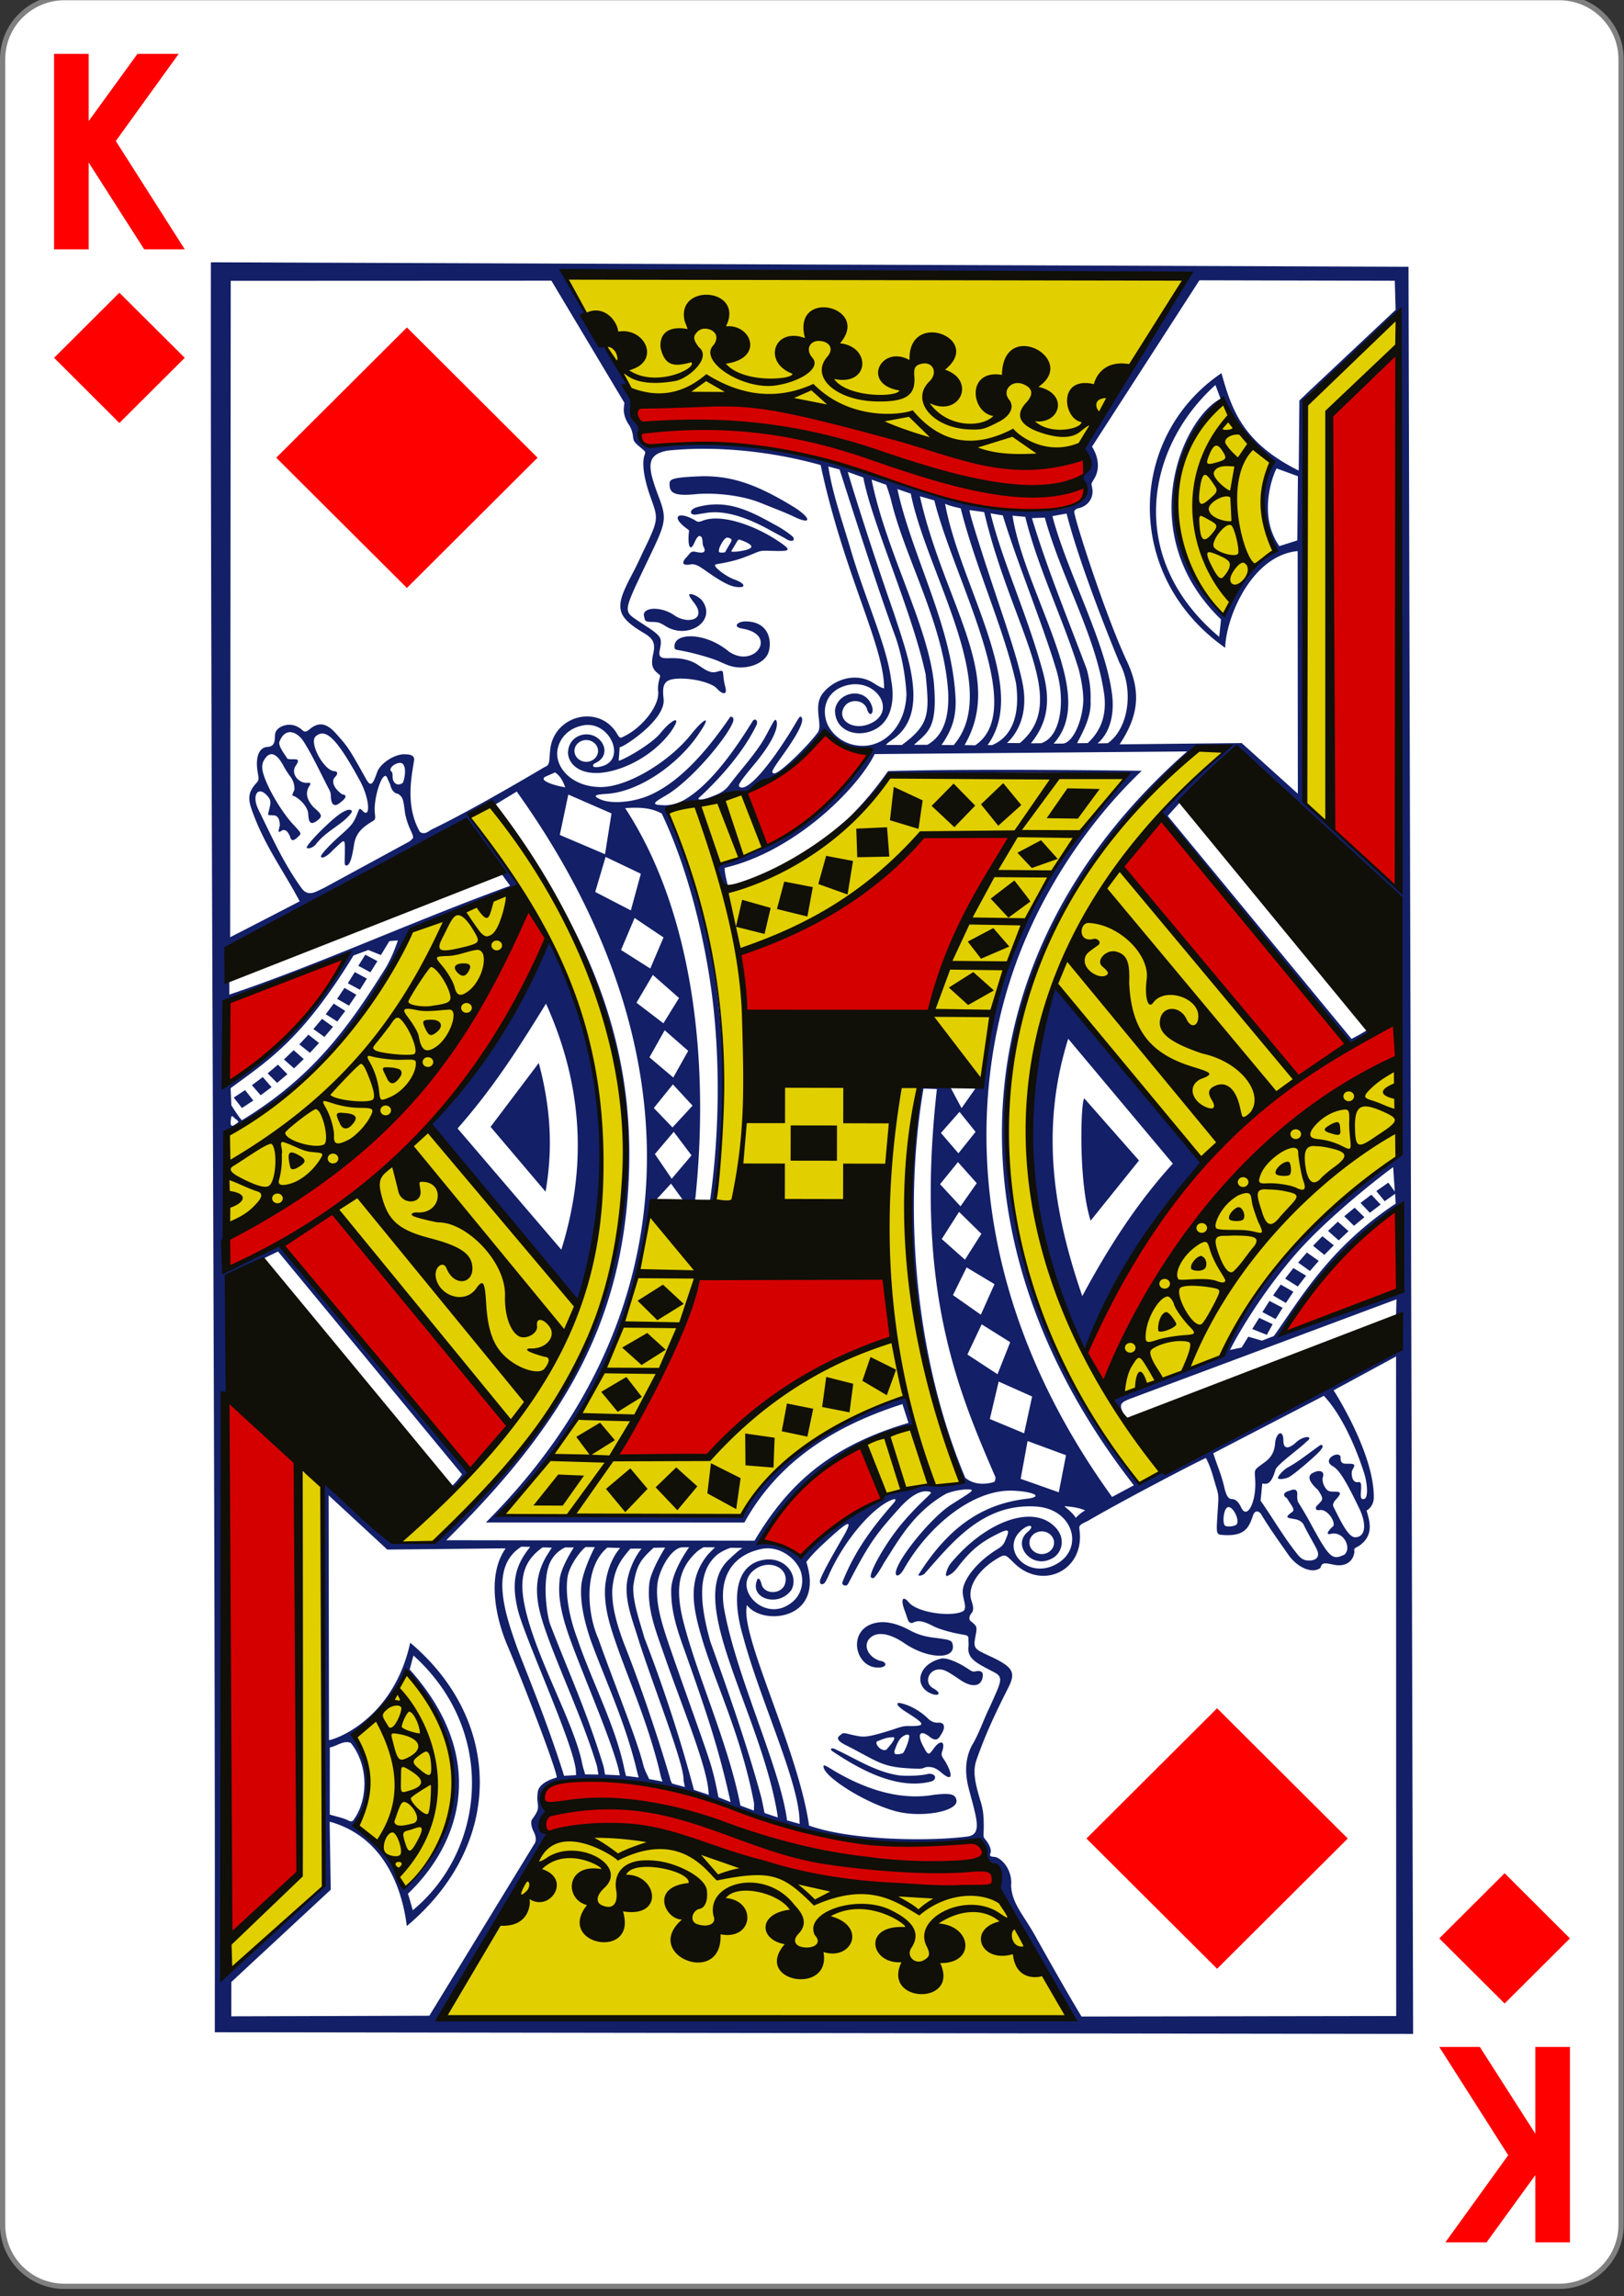 <svg xmlns="http://www.w3.org/2000/svg" width="99" height="140"><rect width="100%" height="100%" fill="#333333" stroke="none"/><path d="M9.298 719.743h215.404c4.93 0 8.92 4.005 8.92 8.938v314.362c0 4.934-3.99 8.938-8.92 8.938H9.298c-4.93 0-8.92-4.004-8.92-8.938V728.681c0-4.933 3.99-8.938 8.92-8.938Zm0 0" style="fill-rule:nonzero;fill:#fff;fill-opacity:1;stroke-width:.756;stroke-linecap:butt;stroke-linejoin:miter;stroke:gray;stroke-opacity:1;stroke-miterlimit:4" transform="matrix(.423 0 0 .42 0 -302.435)"/><path d="M11.262 15.2H8.789L5.406 9.91v5.29h-2.11V3.284h2.11v4.098L8.38 3.285h2.512L7.059 8.598ZM87.738 124.8h2.473l3.383 5.29v-5.29h2.11v11.915h-2.11v-4.098l-2.973 4.098H88.11l3.832-5.313ZM7.277 17.848l3.985 3.968-3.985 3.973-3.98-3.973ZM91.723 114.21l3.98 3.974-3.98 3.968-3.985-3.968ZM24.805 35.848l7.965-7.942-7.965-7.941-7.965 7.941ZM74.195 120.035l7.965-7.941-7.965-7.942-7.965 7.942Zm0 0" style="stroke:none;fill-rule:nonzero;fill:red;fill-opacity:1"/><path d="M12.855 15.992c-.023 32.524.278 72.492.239 107.914l73.05.102-.28-107.742Zm21.594.727c12.602.336 25.285.015 37.985.125 0 0-4.63 7.394-6.032 9.722-.308.512-.34.875-.175 1.086.253.328.234.887-.055 1.207-.121.137-.176.227-.188.309-.007.082.07.172.137.32.223.711-.36 1.203-.969 1.43-.41.152-1.32.25-1.992.219-4.215-.192-12.472-3.485-15.875-3.742-2.363-.614-5.418-.407-7.933-.278-.477.024-.391-.996-.391-.996-.39-3.371-2.977-6.308-4.512-9.402Zm38.668.37 11.91.028.051 1.774-5.023 4.722c-.473.442-.844.809-.844.809l-.04 4.27c-3.413-1.696-4.089-3.72-4.71-5.942-5.719 3.871-6 12.363.227 16.746.054-1.898 1.632-5.629 4.417-5.898l.012 14.793-3.422-3.086-7.445.078c1.23-1.836 1.262-3.293.473-5.012-1.336-2.812-3.387-9.23-3.23-9.207 0 0 .058-.137.23-.172.617-.125 1.011-.676.836-1.336-.036-.21-.032-.16.125-.437.609-.95-.114-1.985-.114-1.985Zm-39.504.024 4.453 7.45s-.058.34-.035.542c.035.286.14.543.32.813.118.18.204.422.231.645.043.37.043.37.629.859.121.101.144.164.102.27-.196.453-.086 1.378.296 2.48.485 1.394.61 1.379-.297 3.242-.19.387-.417.906-.664 1.383-1.12 2.11-1.293 2.683.618 3.808.539.32.695.594.562 1.223-.11.496-.129.817.129 1.094.168.183.32.215.277.351-.03.098-.156.508-.113.856.11.937-1.066 2.312-2.137 2.793-.214.14-.273-.031-.394-.227-1.106-1.789-3.867-1.07-4.055 1.063-.05.562-.031.808-.187.93-.055.039-.22.12-.22.12s-4.132 2.47-6.76 3.739c-.173.082-.325.219-.446.238-.14.028-.246.004-.332-.078-.965-1.7-.422-3.703-.34-4.414-.02-.254-.254-.3-.605-.305-.598-.008-1.457.551-1.645 1.07-.16.442-.266.727-.406.727-.145-.004-.215-.183-.574-.82-.747-1.328-.864-1.496-1.56-2.266-.558-.617-1.034-.699-1.581-.242-.383.32-.367.043-.692-.117-.558-.352-1.398-.04-1.421.453-.016.414-.02.723-.477.75-.504.031-.727.633-.586 1.492.074.453.09.524-.062.692-.489.539-.555.91-.286 1.668.762 2.148 1.875 3.601 2.915 5.558 0 0-2.66 1.383-4.239 2.188l.035-40.02Zm51.633 2.211-.004 34.766-5.691-5.172s-.102-6.664-.09-9.387c.012-2.722.059-5.449.047-5.953-.008-.508.035-2.664.058-4.875.047-4.637-.414-4.062.524-4.953Zm-11.152 4.149.312.84c-2.394 1.257-5.332 8.28.028 13.453l-.11 1.062c-5.617-4.71-4.562-11.45-.23-15.355Zm.406.992c.816 1.562 1.75 2.945 3.02 3.793-.688 1.504-.989 3.164.171 5.41-.816.41-1.949 1.5-3.125 3.734-4.23-3.945-3.273-9.66-.066-12.937Zm-31.52 2.898c2.352.008 4.801.364 7.047.989 1.403 6.601 3.883 11.039 3.868 13.62 0 0-.196-.03-.614-.308-1.023-.68-2.367-.305-3.09.563-.683.82.004 1.96-.347 2.441-.664.89-2.367 2.539-2.653 2.484-.207-.039-.175-.125.555-1.152.762-1.074 1.348-2.047 1.098-2.285-.106-.102-.164.113-.73 1.02-1.337 2.124-2.512 3.44-2.973 3.269-.22-.082-.106-.258.882-1.453 1.118-1.356 1.426-2.203 1.317-2.578-.086-.285-.258.18-.723 1.011-.492.88-1.383 1.86-2.105 2.801-.23.34-.524.54-.899.692-.277.113-.718.293-.976.261-.133-.015-.043-.086.14-.25 1.422-1.343 2.645-2.843 3.34-4.285.11-.191-.043-.457-.219-.262-1.066 1.723-2.55 3.868-4.16 4.813-.343.203-.863.375-1.332.336-.789-.02-.508-.184.211-.606 1.543-.91 3.711-3.53 4.063-4.457.082-.218-.008-.343-.16-.328-1.274 1.867-2.954 3.918-4.903 4.778-1.047.46-2.37.55-3.023.257-.477-.218-.356-.293.492-.34 2.035-.183 4.426-1.937 5.61-3.8.695-1.032.206-.793-.583.199-1.355 1.695-4.035 3.32-5.695 3.187-1.676-.093-2.64-1.292-2.422-2.32.129-.62.61-1.254 1.55-1.433 1.606-.309 2.657 2.039 1.184 2.48-.503.148-.69.035-.511-.148 1.093-.442.61-1.649-.309-1.774-.582-.078-1.254.281-1.285 1.106.02.617.566 1.222 1.672 1.238 1.312.02 3.324-.848 4.547-2.445.87-1.223.07-.809-.574.004-.575.722-2.415 1.726-2.555 1.687l.062-.828c.028.144 2.836-1.621 2.676-2.938-.105-.957.047-1.25 1.129-1.234.809.008 1.832.273 2.129.613.309.34.652.446.5-.125-.246-.922.05-1.074-.527-.902-.403.121-.758-.176-1.16-.438-.442-.289-1-.414-1.669-.394-.5.016-.722-.012-.644-.445.059-.305.121-.582.027-.786-.156-.324-.781-.66-1.484-1.14-.832-.567-.676-.602 1.105-4.367.746-1.578.75-1.903.305-3.075-.7-1.847-.809-2.586.512-2.84.75-.078 1.523-.117 2.304-.113Zm7.516 1.078.684.184c.008 0 2.133 6.75 3.351 10.047.375 1.004.657 2.363.727 3.64-.04 1.754-1.113 3.012-2.426 3.149-.926.098-1.93-.348-2.387-1.3-.386-.903-.093-1.97 1.028-2.333 1.937-.637 3.351 1.645 1.449 2.34-.98.363-1.914-.293-1.469-1.05.309-.536 1.184-.477 1.387.077.168.586.445.309.328-.09-.36-1.265-2.121-.968-2.266.196-.004 1.445 1.711 1.785 2.739.976.793-.644.879-1.816.683-2.832-.27-2.113-1.562-4.851-2.476-7.976-.457-1.559-1.118-3.422-1.352-5.028Zm27.336.122 1.29.472-.036 3.914-1.098.348c-1.425-2.016-.23-4.734-.156-4.734Zm-26.148.21.945.34c.512 2.762 2.941 8.051 3.797 11.996.234 2.371.273 3.067-1.473 4.328v-.019h-.941s-.004-.055.406-.336c2.289-1.57.934-5.039.074-7.703-1.492-4.254-2.828-8.61-2.808-8.606Zm-8.84.262-.364.012c-1.425.07-1.66.152-1.664.437-.011.54.23.778 1.555.649 1.149-.113 2.813.055 3.957.512 1.305.52 1.617.64 2.086.863 1.176.562.973.004-.094-.64-2.175-1.325-3.68-1.848-5.476-1.833Zm10.289.207.887.313s.234.64.316 1.004c.86 3.53 3.2 7.503 3.465 11.632.062 1.352-.192 2.614-1.27 3.22h-.812c.867-.794 1.449-1.024 1.21-3.79-.378-3.55-2.91-7.988-3.796-12.379Zm1.574.578.816.278c.934 4.765 5.594 11.894 2.614 15.328l-.742-.004c.664-.953.94-1.79.843-3.074-.281-4.332-2.672-8.54-3.531-12.528Zm1.371.438.879.25c1.188 4.832 5.77 12.75 2.488 14.933l-.644-.015c2.476-4.246-1.258-8.653-2.723-15.168Zm1.535.453c.27.14.657.207.953.285.918 3.652 2.606 7.246 3.371 10.649.254 1.863-.19 3.253-1.46 3.785l-.274-.004c1.145-1.582.934-3.582.328-5.742-.812-2.907-2.394-6.106-2.918-8.973Zm-13.879.043a4.39 4.39 0 0 0-1.289.183c-.465.16-.41.5.02.43.148-.023.406-.066.578-.094 1.055-.168 2.355.188 3.934 1.07.378.212.793.419.898.489.29.2.598.2.492-.055-.043-.101-.648-.539-1.187-.816-1.149-.64-2.22-1.195-3.446-1.207Zm15.375.344.887.125c1.656 7.066 5.313 11.465 2.172 14.082l-.781-.004c.855-.805 1.246-2.067.965-3.559-.286-1.527-1.137-3.945-1.844-6.074-.817-2.469-1.473-4.555-1.399-4.57Zm1.274.199.75.129c.875 2.875 2.363 6.437 3.258 9.402.55 1.824.324 4.07-.914 4.484l-.633.008c1.05-1.289 1.203-2.633.726-4.375-.976-3.57-2.46-6.687-3.187-9.648Zm4.637.012c.753 2.976 2.57 7.523 3.222 9.093.867 1.602.602 3.973-.71 4.91l-.622.012c.75-.644 1.012-1.73.895-2.86-.332-3.183-2.77-7.6-3.649-10.995Zm-3.297.132.777.07c.77 3.114 2.273 6.145 3.25 9.262.18.704.336 1.563.273 2.196-.136 1.324-.734 2.367-1.257 2.367h-.536c1.094-1.195 1.043-2.828.579-4.586-.766-2.902-2.625-6.402-3.086-9.309Zm-20.188-.015c-.324 0-.328.273.188.691.316.254.289.172.273.332-.078.692.04 1.32.348.614.082-.192.203-.407.324-.38.227.067.11.45.219.645.183.344-.012.43-.465.32-.324-.074-.344.086-.543.293-.356.36-.297.575.246.465.09-.02.164.004.234.02.168.035.325.136.727.418.52.367 1.254.855 1.727.93.765.12.593-.22-.032-.438-.535-.191-1.195-.719-1.195-.863.004-.11.172-.043 1.137-.29.418-.101 1.007-.34 1.257-.445.41-.172.43-.172 1.07-.152 1.09.031 1.259-.004.493-.527C46 32 43.933 31.309 42.84 31.746c-.332.129-.324.05-.567-.078-.312-.168-.57-.242-.738-.242Zm22.156.133c1.063 3.808 3.133 7.222 3.63 10.832.113 1.035-.079 2.043-1.012 2.914l-.63.008c-.09.003.883-1.38.801-2.563a6.162 6.162 0 0 0-.242-1.977c-1.21-3.21-2.406-6.12-3.332-9.183Zm-19.379 1.218h.02c.293.043.3.149.215.29-.125.206-.348.605-.348.605s-.297.055-.36-.016c-.105-.144.286-.86.474-.879Zm.743.125c.035-.004.074.012.136.035.282.102.77.313.559.477-.25.191-1.219.277-1.172.195l.324-.547c.07-.117.102-.16.153-.16Zm-2.965 3.32a.133.133 0 0 0-.063.016c-.058.032.07.239.254.473.856 1.066-.332 1.379-1.168.809-.797-.575-2.023-.52-1.847.078.062.21 0 .312.445.32.394.004.496.027.852.25 1.359.86 3.12-.285 2.265-1.516-.164-.234-.562-.437-.738-.43Zm3.355 1.665c-.496 0-.808.34-.187.441 2.21.371.722 2.48-.836 1.39-1.402-1.171-3.281-1.167-3.305-.335-.004.207.004.215.34.273.781.137 1.95.469 2.398.676.262.121.54.238.618.254.933.316 2.136-.09 2.375-.816.218-.665.047-1.88-1.403-1.883ZM17.691 44.64c.293.004.61.242.832.593.52.809 1.149 2.164 1.547 2.914a.793.793 0 0 1 .098.446c.031.441.191.605.477.41.277-.195.664-.52.21-.574-.453-.317-.707-.778-.425-1.059.207-.21.129-.344-.04-.351-.636-.012-1.585-1.758-1.136-2.133.605-.508 1.273.12 2.691 2.722.625 1.149.649 2.407.114 1.782-.18-.157-.145-.075-.36.418-.16.37-.293.546-.91 1.09-.746.66-1.203 1.183-1.219 1.296-.03.22.403.016.723-.363.71-.64.738-.809.73.04-.007.765-.05.905.098.898.234-.008.36-.614.473-1.344.129-.656.504-.989 1.12-1.356.173-.097.173-.168.141-.46-.113-.93.465-2.665.727-2.235.035.098.148.324.211.48.047.247.215.524.469.543.316.22.316.336.425 1.137.036.262.16.656.247.863.164.391.312.618.218.735l-.18.164-5.183 2.82s-.406.203-.555.262c-.41.168-.66.043-.859-.238-1.094-1.508-1.844-3.2-2.613-4.762-.461-.926-.008-1.54.59-.79.23.29.113.474-.004 1.036-.024.102.082.063.273.09.3-.028.445.222.434.644-.192.602.074.278.199.246.238.004.293.137.426.387.082.356.254.254.5.02.203-.192.203-.188-.207-.64-.707-.712-1.692-2.313-1.946-3.29-.07-.27-.043-.484.012-.625.32-.668.77-.668 1.254.262.082.16.246.414.363.57.184.25.301.461.293.86-.144.331-.168.34-.043.386.309.113.856.625.883 1.086.023.469.11.719.508.441.457-.316.262-.445-.188-.851-.468-.516-.496-.961-.214-1.336.046-.125.027-.16-.149-.145-.543.051-1.074-.59-.695-1.074.176-.281.156-.355-.09-.363-.129-.004-.344.016-.445-.04-.164-.276-.5-.667-.496-.987.16-.45.41-.63.671-.625Zm32.45.078c.898.508 1.785 1.035 2.793 1.277-2.344 3.875-6.106 5.945-9.254 6.754.105.496.18.992.703 1.297-.02-.074-.25-.957-.2-1.137 4.337-1.012 8.16-4.918 9.137-6.933l19.047-.16C58.227 58.27 57.63 75.823 69.121 90.558l-1.328.71c-8.852-12.261-8.738-24.058-6.063-31.957 1.899-5.597 5.293-9.87 7.872-12.316 0 0-10.325-.144-15.465.02-.746 1.05-1.442 1.91-2.45 2.902 0 0 2.618-2.32 2.551-2.723 4.762.004 9.672-.238 14.43.075-5.578 6.125-8.332 12.457-8.82 18.414-.02.773-.07.34-.348.625l-.883 1.254-.699-1.305c-.48-.145-1.422.086-1.82-.051-1.977 8.047-.016 17.762 2.55 24.102 0 0-.648.332-1.445.277-.871-.18-1.082.039-1.84.18-.867.152-1.168.148-1.363.351-.105.113-.3.27-.52.38-2.117.702-4.601 3.35-4.601 3.316l-2.328-.97c2.152-3.874 4.676-5.269 9.105-6.984l-.41-1.734c-4.719 1.61-7.719 3.543-10.094 7.3-2.87-.042-14.496-.136-14.507-.1 4.75-4.962 8.503-12.45 8.921-18.29.106-1.14-.07-.594.477-.93l.863-.94.672.929s.488.574.797.097c.879-8.148-.02-17.437-4.266-23.921.754-.043 1.508-.063 2.23.332 1.661 3.48 2.638 7.777 3.056 11 .53 4.074.449 8.671-.11 12.574l.285.039c.84-5.074.567-10.469-.183-15.188-.387-2.46-1.64-6.308-2.504-8.086-.238-.492-.426-.62-.196-.691 5.192-.395 7.583-1.988 9.454-4.531Zm-14.403.402c.399 0 .719.3.719.664 0 .367-.324.664-.719.664-.398-.004-.718-.3-.718-.664 0-.367.324-.664.718-.664Zm39.035.402c-1.523 1.266-2.746 2.575-4.03 3.973 3.788 4.82 8 10.04 11.538 14.215 0 0 1.23-.672 1.227-.754-.004-.043-.098-.266-.121-.215-.051.113-.996.598-.996.598L71.184 49.746l.8-.883c.871-.261 3.305-3.031 3.426-2.972 1.899 1.343 7.63 7.047 9.832 8.793v15.8c-.23.63-6.351 3.055-10.691 12.137-2.176 1.117-4.582 1.719-6.824 2.688 0 0 .57.828.847 1.054-.34-.68-.402-.812.375-1.101l16.18-6.043-.031 1.226-.27 2.114c-4.402 2.496-8.121 3.535-14.183 7.296-.43.09-.782.473-1.235.493-15.433-21.012-5.512-36.809 3.52-44.739Zm-50.378.993c.421.007.312.906.156 1.218-.313.227-.625.024-.617-.398.003-.137-.024-.266-.063-.29-.234-.136.16-.538.524-.53Zm9.445.578c.355.25.488.578.617.91-.48-.07-1.762-.41-1.16-.672Zm-2.34 1.168c11.129 15.562 10.602 32.07-1.879 44.562l15.758.004c2.012-3.64 5.355-5.855 9.633-7.219l.37 1.145c-4.913 1.445-7.405 3.851-9.386 7.183l-18.793-.03c7.235-7.141 10.55-13.18 11.09-21.356.508-7.785-1.629-14.903-8.145-23.469Zm3.145.183 2.632 1.149-.394 2.488-2.758-1.176Zm-4.747.692c14.036 19.629 7.977 33.414-3.28 44.875l-2.071.027-4.817-4.137.04 25.09s-4.711 4.235-5.254 4.742c-.536.473-.934-.254-.934-.254l.078-33.257.211-1.301.078-7.168 3-1.45 11.219 13.59s-.453.614-.664.723c-.137.07-.04.192.078.18.316-.04 1.219-.965 1.027-1.113-4.07-4.664-11.632-13.786-11.632-13.786l-3.16 1.512s.101-5.95.05-8.234c.121-.54.559-.395.856-.633 3.64-2.148 6.207-4.77 7.793-7.316.117-.192.816-1.332.886-1.438.246-.371.864-1.527 1.22-2.266.198-.414.413-.914.491-.972 2.192-.653 4.489-1.582 6.688-2.414l-3.156-4.38Zm-8.625.234c-.117 0-.418.125-.828.465-.754.629-1.75 1.664-1.754 1.863.204.067.38-.043.543-.191.633-.856 1.61-1.192 2.18-1.942.09-.136-.004-.195-.14-.195Zm7.09.922s2.176 2.934 2.735 3.715c-5.758 2.09-11.785 4.847-17.121 6.633l.003-1.172.848-2.11Zm8.555 1.953 2.148 1.027-.609 2.235-2.172-1.125Zm1.766 3.723 1.765 1.187-.808 1.895-1.782-1.13Zm-14.43 1.367s-.274.879-.734 1.664c-2.196 3.5-4.34 6.605-8.77 9.3-.168-.136-.648-.913-.648-.913l-.043-1.04c2.351-1.73 4.375-3 7.492-8.09l.902-.335.766.308.52-.851Zm9.203.023c-2.047 3.98-4.059 8.086-7.312 11.184l8.867 11.445c2.937-8.066 1.867-15.633-1.555-22.629Zm-11.187.848-.426.68.738.394.426-.68Zm-1.204.074c-1.617 3.313-4.039 5.86-7.214 7.692l-.114-4.868Zm.563.989-.426.68.738.394.426-.68Zm18.168.171 1.598 1.407-.954 1.543-1.64-1.254Zm24.547.73s-.004 0-.004.005c-2.832 8.058-2 15.761 1.851 22.469 1.903-4.34 3.465-7.247 7.176-11.868-2.277-2.754-8.793-10.691-9.023-10.605ZM21 60.232l-.45.667.723.414.45-.667Zm12.285.96c2.528 5.594 2.293 10.633.934 15l-6.324-7.39c2.328-2.653 3.875-5.164 5.39-7.61Zm-12.941-.004-.485.649.703.445.485-.648Zm-.711.93-.528.621.672.485.524-.621Zm20.887.696 1.433 1.257-.91 1.625-1.453-1.23Zm-21.72.269-.554.594.649.511.554-.597Zm46.317.25 6.38 7.613c-2.142 2.344-3.927 5.102-5.52 8.078-1.774-5.144-2.57-10.203-.86-15.691Zm-47.215.695-.593.567.617.543.59-.567Zm14.942.782-2.938 3.894 3.352 3.953c.363-2.136.449-4.617-.414-7.847Zm-15.899.101-.629.531.575.582.629-.53Zm-.925.758-.665.496.536.613.664-.496Zm25 .445 1.199 1.297-1.223 1.328-1.14-1.183Zm15.277.258.816.027c-1.363 12.16 1.258 18.32 3.575 23.676 0 0-.004.215-.083.278-.382.12-1.148.25-1.761-.25-3.121-7.422-3.785-16.555-2.547-23.73Zm-41.356.09-.691.457.5.637.691-.457Zm51.164.512c-.21 0-.398 5.004.38 7.449l2.949-3.668Zm-7.613.816.98 1.219-1.046 1.308-1.067-1.242Zm-44.351.258c.05-.008.129.121.289.223.144.14.125.128-.04.25-.257.187-.335.16-.328-.137.02-.242.04-.328.079-.336Zm26.93.957 1.085 1.437-1.207 1.426-1.027-1.504Zm17.327 1.848 1.145 1.285-.988 1.41-1.25-1.348Zm26.532.312.097 1.484-.394-.543-.73.512.507.621.637-.453.035.598c-4.039 2.68-5.785 5.762-7.426 8.074l-.73.281-.828-.242-.407.66-.703.149c-.023-.004 1.418-2.832 3.88-5.711 2.19-2.563 6.05-5.453 6.062-5.43Zm.46 2.32.024 5.27-7.227 2.558c1.883-2.937 4.098-5.664 7.204-7.828Zm-1.792-.644-.66.5.57.601.656-.5Zm-1.016.793-.637.52.594.581.637-.523Zm-24.117.254 1.36 1.336-1 1.578-1.415-1.258Zm23.09.597-.598.563.652.578.598-.563Zm-.942.887-.57.582.691.555.575-.582Zm-.945.992-.531.614.718.515.536-.617Zm-20.742.91 1.699 1.02-.832 1.863-1.7-1.195Zm19.918.04-.5.64.77.484.507-.66Zm-.77 1.007-.465.66.778.461.46-.683Zm-.687.996-.43.68.805.426.43-.688Zm-.625 1.032-.426.68.89.355.356-.649Zm-16.918.394 1.738 1.09-.773 1.953-1.836-1.203Zm25.261 1.961.008 40.211-19.183.031s-.895-1.457-2.766-4.816c-.789-1.426-1.46-2.031-1.527-3.156.074-.66-.258-1.414-.848-1.715-.195-.102-.527.02-.414-.262.121-.312-.25-.793-.352-.894-.117-.18-.043-.227-.054-.895-.012-.648-.051-.922-.2-1.41-.378-1.238-.46-1.856-.242-2.496.57-1.625 1.164-2.871 1.93-4.387.445-.887.379-1.234-.984-1.879-1.02-.484-1.153-.48-1.024-1.187.059-.328.117-.535.043-.696-.047-.097-.215-.234-.316-.312-.133-.106-.09-.32.047-.485.132-.156.132-.382 0-.757-.278-.793.355-1.84 1.55-2.563.528-.32.512-.254 1.063.278 1.602 1.558 3.992.585 4-1.606.004-.684-.25-.64.453-.965 2.379-1.387 7.258-3.914 7.227-3.844.316.598.421 1.106.62 1.75.173.551.153.594.083 1.665-.059.968-.09 1.195.156 1.257 1.406.145 1.73-.316 2-1.152.117-.367.344-.293.48-.137.536.899 1.211 1.832 1.657 2.473.554.816 1.488 1.223 1.98.84.106-.32.192-.328.813-.196.75.157 1.183-.23 1.254-.742.03-.203-.13-.195.273-.394 1.004-.684.621-1.614.473-2.176.015.027.43-.234.441-.758.05-2.73-2.508-6.664-2.45-6.562ZM60.88 84.234l2.039.91-.488 2.243-2.09-.871Zm19.824.868c1.172 1.253 2.016 3.343 2.453 4.707.215.68.239 1.453.047 1.558-.191.106-.281-.008-.242-.41.027-.34.039-.602-.117-.598-.457.11-.473-.527-.426-.675.031-.102.09-.172.113-.227.114-.246-.18-.21-.484-.215-.27.004-.336-.144-.324-.379-.008-.261-.383-.21-.594-.015-.195.183-.156.394.11.543.374.214.734.738 1.609 2.55.511 1.051.359 1.797-.25 1.786-.426-.012-.914-1.079-1.313-1.864-.101-.207.156-.433.246-.543.235-.28.2-.37-.148-.375-.324-.004-.461.02-.656-.347-.075-.141-.125-.352-.102-.489.168-.406-.176-.504-.508-.347-.422.16-.418.504.223 1.074.41.625.3.578-.09 1-.082.148-.031.238.14.242.497-.14 1.036.688.887.969-.152.121-.57.558-.168.476.82-.207 1.317.899.832 1.27-.718.332-.886.227-1.992-1.809a23.543 23.543 0 0 0-.804-1.382c-.051-.07-.07-.258-.07-.407.05-.367-.122-.453-.47-.304-.261.054-.496.254-.164.441.383.613.52.711.309.867-.484.352-.277.34.266.438.261.074.398.199.468.351.278.578.774 1.39.82 1.559.165.422-.132.613-.534.594-.426.007-.618-.301-.825-.563-.765-.988-1.32-1.965-2.101-3.082l.105-1.047s.207.043.324-.008c.223-.101.36-.425.489-.859.207-.379 1.43-1.234 1.894-1.695.086-.055.16-.14.16-.192-.004-.168-.527-.058-.875.309-.507.414-.726.27-.707-.262-.05-.652-.484-.324-.507.313-.059.507-.25.816-.633 1.097-.727.535-.606.399-.574 1.141.058 1.293-.489 2.355-.84 1.652-.125-.254-.274-.535-.59-.55-.223-.008-.336-.211-.457-.711-.184-.813-.438-1.332-.672-2.079Zm-18.062 2.757 2.343.864-.441 2.261-2.324-.82Zm17.898.239a.153.153 0 0 0-.055.011c-.66.457-1.273.973-1.992 1.368-.273.148-.59.527-.59.628-.004.102.32.098.633-.027.3-.121 2.004-1.59 2.008-1.726.117-.118.105-.262-.004-.254Zm-21.562 2.71c.554 0 .23.149-.98.922-1.184.754-3.138 3.141-3.368 4.028-.102.402.176.433.488-.121 1.442-2.54 4.16-4.856 6.645-4.75 1.218.054 1.879.355.867.488-2.762.309-4.832 1.758-6.645 4.648 0 .063.164.063.352-.05 1.66-1.86 3.527-4.325 6.805-4.121 2.363.136 3.027 2.726 1.066 3.605-1.71.766-3.285-1.11-1.867-2.223.46-.359.75-.199.305.168-.95.793.21 2.207 1.367 1.672.703-.27.992-1.199.375-1.898-1.38-1.559-4.352-.38-6.426 2.133-.215.261-.406.84-.223.777.325-.121.516-.356.707-.613.739-.946 1.309-1.418 2.309-1.922.773-.39.82-.317.531.363-.12.285-.219.379-.52.559-1.261.789-2.046 1.851-2.078 2.527-.023.492.368 1.14-.058 1.27-.723.312-2.691.054-3.223-.57-.379-.454-.527-.192-.242.538.188.485.18.758.465.707.363-.175.61-.132 1.312.223.336.168.938.328 1.301.406.668.145.805.086.79.352-.005.078.027.308.007.453-.11.797.613 1.07 1.602 1.598.574.308.347.625-.325 2.144-.347.688-.644 1.613-1.078 2.313-.398.785-.437 1.644-.18 2.625.477 1.82.82 2.742-.035 2.906-2.199.3-7.054.281-9.703-.66-.672-4.688-4.25-11.649-3.785-13.446.918 1.278 4.774.946 3.617-2.625 0 0 .317-.433.946-1.02 1.62-1.51 2.023-1.76 1.25-.429-.59 1.024-1.348 2.36-1.364 2.617-.015.207.16.254.297.09.098-.12.219-.418.324-.644.97-2.078 2.622-3.95 3.758-4.403.293-.113.278.012.075.239-1.34 1.53-2.364 2.945-3.09 4.793-.035.191.257.273.351.09 1.262-2.419 1.637-2.97 3.18-4.672.61-.668 1.172-1.004 1.621-.97.39.036.277.095-.086.446-.273.27-.684.645-1.34 1.406-1.164 1.344-2.336 3.528-1.906 3.414.074.184.441-.398.75-.953.852-1.308 1.758-3.039 3.773-4.175.418-.16.88-.25 1.286-.254Zm-38.946.36 3.578 3.309 7.215-.075c-1.191 1.7-.562 4.34.09 5.883 1.281 3.028 3.152 8.02 3.016 8.094 0 0-1.051.246-1.145.86-.144.906.285.84-.332 1.66-.14.183-.05.53.094.808.098.203.191.508.008.746l-6.383 10.445-12.074.036.004-2.094 6.058-5.625-.066-4.149c3.297.907 4.422 4.043 4.703 6.364 5.965-4.996 5.832-12.535.21-17.274-1.105 4.996-5.038 6.031-4.952 5.93Zm44.856.664c.386.027.906.086 1.261.262-.242.129-.41.289-.57.449-.195-.316-.453-.488-.691-.711Zm10 .055c.32-.004.71.863.484 1.066-.129.113-.543.156-.687.07-.192-.128-.094-1.136.203-1.136Zm-11.383 1.48c.414 0 .75.313.75.692 0 .382-.336.691-.75.691s-.75-.313-.75-.691c0-.383.336-.692.75-.692Zm-31.723.934.54.011c-.985 1.211-1.118 2.25-.774 3.762.39 1.7 3.363 8.09 3.555 9.848.007.078.015.305.015.305l-.734.043s-.055-.18-.074-.25c-1.024-3.188-2.043-5.618-2.754-7.473-.707-2.004-1.793-4.973.226-6.246Zm3.95.02h.011l.52.007c-.02.008-.778 1.5-.832 2.406-.067 1.028.203 2.145.57 3.246.867 2.391 2.14 5.051 2.844 8.067.008.035.086.324.086.324l-.77-.094s-.074-.308-.086-.351c-.523-2.653-2-5.406-2.879-8.016-.449-1.187-.761-2.644-.597-3.758.117-.789.972-1.816 1.132-1.832Zm6.277.015c-.551.781-1.051 1.766-1.09 2.535-.035 1.434.418 2.645.867 3.91 1.387 3.903 2.059 5.961 2.75 9.09l-.738-.293s-.031-.176-.047-.226c-.39-1.957-.418-1.786-2.73-8.38-.54-1.581-1.06-2.968-.954-4.28.024-.75.739-2.235 1.485-2.352Zm.89 0 .692.004s-.383.367-.492.508c-1.211 1.539-.864 3.195-.27 5.172.82 2.714 2.34 5.753 3.133 9.894.012.078-.004.477-.004.477l-.82-.305c-.742-3.797-2.578-7.734-3.461-11.148-.516-2.008-.367-3.274.844-4.364.3-.215.378-.238.378-.238Zm-8.437.008.52.004s-.868 1.304-.872 2.074c-.144 1.379.395 2.902 1.012 4.496.95 2.453 2.207 5.422 2.594 6.984.015.059.066.34.066.34l-.902-.047s-.047-.375-.102-.55c-1.035-3.356-2.047-5.528-3.234-8.594-.18-.465-.465-2.301-.125-3.489.27-.93 1.043-1.218 1.043-1.218Zm-1.383 0 .559.015s-.086.141-.301.477c-1.02 1.695-.566 3.246.059 4.973.84 2.304 2.156 5.12 2.972 7.785.047.148.11.601.11.601l-.805-.011s-.164-.54-.172-.602c-.45-2.465-2.89-6.582-3.523-9.715-.344-1.68-.043-2.719 1.101-3.523Zm7.469.011s-.883 1.407-.965 2.188c-.16 1.535.367 2.809.969 4.539 1.039 2.988 2.504 6.496 2.633 8.098l.023.25-.906-.301s-.04-.164-.059-.227a90.06 90.06 0 0 0-2.96-9.043c-.31-1.097-.716-2.203-.677-3.148.188-1.262.422-1.602 1.239-2.344Zm3.992.012.727.012s-.215.11-.739.621c-2.886 2.418 1.778 9.27 2.844 15.504.012.066.043.305.043.305l-.805-.27c-.074-.309-.129-.687-.222-1.027-.867-3.188-2.028-6.465-3.09-9.438-.598-2.168-.813-4.074.27-5.14.335-.368.972-.567.972-.567Zm-7.512-.012.778.024c-.563.648-.895 1.656-.926 2.558-.031 1.063.273 2.098.652 3.192.774 2.246 1.883 4.687 2.645 7.715.043.203.078.332.097.418.032.14.118.36.118.36l-.82-.153s-.087-.196-.141-.301a2.932 2.932 0 0 1-.223-.59c-.395-1.578-1.852-5.164-2.738-7.68-.703-1.585-.89-4.355.558-5.543Zm9.707.047c.996-.035 1.891.746 2.102 1.477.207.773-.059 1.648-.988 2.082-1.5.695-3.118-1.172-1.93-2.195.902-.778 2.23-.2 1.937.796-.187.649-1.253.688-1.43.036-.046-.22-.163-.438-.25-.317-.554 1.196 1.302 1.758 2.075.645.46-.89-.41-2.04-1.691-1.824-1.758.296-1.965 2.351-1.239 4.75 1.012 3.789 3.43 8.886 3.418 11.222 0 .031.012.13.012.13l-.773-.216-.008-.074c-.457-3.266-3.082-8.676-3.828-12.832-.325-1.898.48-3.27 2.285-3.644a1.66 1.66 0 0 1 .308-.036Zm-7.625.016c-.543.664-.898 1.664-.914 2.379-.02 1.047.387 2.066.723 3.156.844 2.692 2.824 7.664 2.75 8.594.023.098.078.406.078.406l-.77-.21s-.03-.044-.09-.173c-.253-.922-1.464-4.882-2.824-8.304-.523-1.375-.777-2.45-.738-3.36.114-1.258.504-1.785 1.106-2.484Zm14.633 4.484c-1.992.102-1.804 2.34-.57 2.72.441.112.7.019.77-.071.081-.102-.008-.254-.297-.293-.84-.258-1.137-1.164-.38-1.547.415-.195 1.075-.066 1.868.477 1.422.972 3.164 1.035 2.937.054-.054-.238-.164-.27-1.207-.402-.843-.11-1.226-.356-1.593-.54-.583-.288-1.094-.41-1.528-.398Zm-28.535 2.035c5.137 4.641 4.363 11.899-.043 15.528-.09-.297-.281-1.016-.305-.996 3.317-3.164 4.883-8.36.106-13.692.023.02.105-.386.242-.84Zm32.27.176a.416.416 0 0 0-.13.016c-1.335.336-1.613 1.547-.75 2.047.528.308.938.12.278-.25-.563-.317-.285-1.153.402-1.14.297.003.5.124 1.262.64.625.426 1.215.46 1.352-.114.078-.343-.047-.496-.446-.406-.175.04-.277-.058-.515-.21-.532-.34-1.114-.59-1.453-.583Zm-32.805.856c4.633 4.969 3.133 10.14-.004 13.168-.855-2.336-2.957-3.797-2.957-3.797.797-1.621 1.273-3.317-.207-5.457 1.383-1.149 2.527-2.41 3.168-3.914Zm30.152 1.86c-.219-.005-.148.187.364.519 1.222.77 1.328.906.14.886-.3-.015-.77.18-1.039.262-1.547.473-1.621.434-2.363.274-.246-.055-.496-.149-.606-.06-.164.142-.355.231-.144.442.152.153.437.27.785.453 1.797.954 1.96 1.18 4.07 1.235.242.004.367-.11.512-.11.344-.003.523.075.871.368.637.539.668.148.29-.559-.196-.367-.372-.457-.274-.738.222-.64-.094-.766-.508-.2-.313.442-.348.434-.645-.14-.386-.711-.203-1.04.387-.574.45.351.566.09.738-.188.23-.367.2-.695-.21-.668-.239.016-.458-.082-.641-.27-.364-.366-1.059-.823-1.727-.933Zm.504 1.929c.047 0 .082.02.098.066.004.235-.172.715-.317.965-.047.113-.125.125-.234.148-.371.063-.395-.042-.328-.253.137-.329.25-.793.726-.926h.055Zm-.941.16c.148-.012.156.047.093.172-.105.21-.296.41-.437.578-.297.176-.777-.367-.563-.504.297-.11.524-.223.833-.238.027-.004.05-.008.074-.008Zm-33.25.3c.082 0 .164.016.246.048 1.12 1.398 1.039 3.523.164 4.699-.063.086-.129.101-.238.066-.375-.203-.852-.281-1.207-.398l.003-4.09c.368-.07.688-.328 1.032-.324Zm29.597.38c-.086.004-.12.058-.011.16 1.632 1.094 3.886 2.363 5.965 1.879.19-.04.343-.137.308-.317-.023-.113-.234-.21-.46-.156-.477.117-1.391.129-1.77.074-1.426-.218-2.688-1.062-3.786-1.558a.448.448 0 0 0-.246-.082Zm-.48 1.043c-.074-.004-.066.062-.024.187.23.633 2.547 2.113 4.375 2.602 1.57.422 3.829.011 3.7-.676-.067-.36-.352-.445-1.356-.328-2.207.39-4.332-.446-5.945-1.371-.434-.254-.656-.41-.75-.414Zm-14.461.84c.965-.008 1.918.066 2.953.226 2.012.32 4.344.895 6.313 1.742 3.351 1.164 7.566 2.067 11.144 1.95.871.023 2.45-.044 2.758-.133.797-.164 1.016-.008 1.207.902.031.2.098.258.375.43.422.265.352.527.3 1.109-.046.492.278.766 1.563 2.965 1.465 2.5 2.895 5.406 2.895 5.406-12.887-.027-25.176-.488-38.36-.133 1.192-2.586 4.434-7.25 6.465-10.996-.488-1.152.117-1.347-.133-1.62-.41-.645-.113-1.544.754-1.743a19.698 19.698 0 0 1 1.766-.106Zm0 0" style="stroke:none;fill-rule:nonzero;fill:#131f67;fill-opacity:1"/><path d="M27.094 123.027s4.234-7.855 6.02-10.207c2.566-2.984 14.109 1.32 19.85 2.399 2.337.422 7.747.234 7.747.234l4.512 7.52Zm-8.75-8.949-.133-24.473 1.32.762.258 24.582-5.727 5.031-.027-1.476Zm3.46-2.785c1.368-2.523-.144-5.606-.144-5.606.79.184 2.996-3.66 3.192-3.546 3.359 3.808 3.93 9.472-.192 12.98-1.031-2.445-2.84-3.828-2.855-3.828Zm2.548-17.309c2.562-2.402 4.593-4.273 6.628-6.964.165-.22-10.77-13.06-10.597-13.282 1.695-1.718 3.96-2.98 5.726-5.054 0 0 8.97 10.851 9.176 10.754.914-3.387 1.59-6.458 1.422-10-.539-9.07-4.734-14.63-4.766-14.52-1.441 8.328-15.445 20.926-18.195 20.023l-.004-5.824c.164.293 8.867-5.137 11.172-12.324.164-.516 6.91-2.492 6.863-2.57-.28-.676-3.226-4.524-3.226-4.524s1.195-.508 1.328-.508c3.812 4.387 6.687 10.16 7.66 15.657 1.18 5.922 1.93 17.047-10.977 29.175Zm38.652-15.246C61 72.973 61.066 67.004 62 62.84c1.43-7.547 6.617-12.945 10.781-17.059l1.801.004s-2.156 2.047-2.945 2.793c-1.348 1.422-3.301 4.383-3.301 4.383l10.727 12.965 6.128-1.211s-.195 5.789-.004 5.789c-4.769 3.625-8.199 6.906-10.664 12.191-1.507.512-6.503 2.489-6.503 2.489-2.375-.54 7.085-14.153 5.293-14.387-.739-.563-8.903-10.746-9.063-10.723-3.793 10.633-.133 21.813 6.488 29.63-.754.444-1.437.796-1.375.69-2.836-3.636-5.316-7.98-6.36-11.656ZM43.37 73.371c.426.61 2.363-12.98-2.644-23.867.48-.336 4.628-1.059 4.628-1.059l1.11 3.258-2.832 1.102.52 1.527c2.199-.98 6.956-2.418 9.894-6.89 0 0 14.215-.09 14.52-.067.292.023-2.907 2.836-5.946 8.54-1.39 2.605-2.496 5.98-2.734 9.937-.047.78-3.246-3.684-3.246-3.684.808-3.766 2.953-7.473 5.09-11.18 0 0-3.27-.175-5.555-.117-3.559 3.57-5.79 5.45-11.145 7.149 1.942 5.765 13.883 8.554 11.227 8.023-.543-.117-1.242 5.297-.68 11.398.102 4.88 2.938 13.016 3.04 12.954 0 0-1.903.39-2.056.109.32-.07-2.824.656-2.824.656l-1.12-3.031 3.046-1.285-.488-1.711c-.012 0-6.723 1.86-10.02 7.242l-14.691-.008c5.676-5.656 7.996-11.254 9.242-18.656 1.203.2 3.664-.34 3.664-.34Zm36.227-48.836c1.851-1.422 5.566-5.125 5.566-5.125l.047 1.902-4.219 4.024-.004 24.887-1.422-1.258Zm-1.961 9.106c-.758.332-2.27 1.964-2.996 3.8-4.868-4.02-2.844-11.39-.172-12.918.77 1.61 3.008 3.747 2.957 3.704-.52 1.683-.918 3.394.21 5.414ZM34.504 16.863l37.601.121c-2.152 3.887-4.128 7.028-6.414 10.852-1.187 1.316-26.855-4.297-26.976-3.742Zm0 0" style="stroke:none;fill-rule:nonzero;fill:#e2cf00;fill-opacity:1"/><path d="m13.988 118.05-.187-32.679 4.265 3.832.207 25.098Zm19.621-6.3c-.882.121-.382-.629-.218-1.348.09-.398-.328-.777-.325-.898.012-.707.59-1.008 3.204-.977 6.164.407 9.347 2.227 12.878 3.078 3.387.817 6.743.805 10.48.73.27.145 1.27 2.524 1.083 2.763-8.453 1.52-19.23-4.211-27.102-3.348Zm15.266-16.898c-.887-.594-1.723-.707-2.55-.836 1.456-2.348 3.214-4.485 6.148-5.82l1.359 3.113c-1.727.812-3.422 1.78-4.957 3.543Zm-17.79-8.102s-1.269 1.902-2.464 2.828c-3.539-4.39-11.46-13.738-11.46-13.738l-3.372 1.566s-.008-1.804.066-1.933c9.106-4.301 15.364-12.453 18.125-20.09 0 0 1.465 1.379 1.27 1.96-2.469 6.024-6.688 12.063-12.883 16.587Zm11.364-8.875 11.485.035.5 3.676c-4.399 1.352-8.036 4.117-11.434 7.32l-5.445-.097c1.793-3.602 4.277-7.254 4.894-10.934Zm42.547-15.422c.367 1.035-.008 2.152.137 2.106-13.77 6.246-17.727 19.992-17.727 19.992s-1.3-1.906-1.242-2.2c7.148-14.566 11.914-14.992 12.832-16.574L68.191 52.852l2.454-3.067 11.59 13.942c1.156-.489 1.812-.899 2.761-1.274Zm-6.82 18.844c2.34-3.86 4.754-6.102 7.152-7.645l-.125 5.102Zm-64.281-15.27.07-4.945 7.09-2.797c-1.965 3.93-4.63 6.031-7.16 7.742Zm31.574-4.394-.41-3.48c4.304-1.723 8.109-4.028 11.183-7.188 3.293-.14 5.547.07 5.528.027.007-.004-3.145 4.235-5.235 10.91Zm35.707-36.496 3.922-3.64.062 32.519-3.926-3.453ZM46.719 51.559l-1.239-3.227c1.958-.672 3.438-2.137 4.82-3.59.93.774 2.138 1.043 2.555 1.196.575.12-3.972 5.128-6.136 5.62Zm-7.297-24.43s-.488-.262-.434-.629c.164-.473-.52-1.55-.52-1.55 8.344-2.317 20.473 4.26 27.68 2.89-.058.465.024 1.02-.183 1.453.226.93.387.96-.598 1.527-5.066 1.309-10.398-1.511-15.34-2.863-4.03-1.18-7.308-.887-10.605-.828Zm0 0" style="stroke:none;fill-rule:nonzero;fill:#d40000;fill-opacity:1"/><path d="m34.074 16.402 1.52 2.645-.266.164c.414.637.766 1.355 1.188 1.988l.308-.035c.496.887.7 1.211 1.352 2.258h-.297c.152.465.543.773.55 1.11.005.413-.113.835.16 1.116.329.332.368.426.302.622-.18.515.328 1.093.847 1.043 3.645-.446 7.36-.06 11.07.98 2.669.781 5.036 1.652 7.278 2.27.707.195 2.137.503 3.367.59 3.414.234 5.332-.403 4.762-1.712-.047-.105-.149-.183-.16-.238-.016-.098.004-.207.195-.351.563-.528.25-.91-.09-1.497 0 0 4.399-7.207 6.594-10.796Zm37.965.711L68.83 22.2c-1.712-.289-2.114 1.035-2.141 1.223-2.22-.531-1.883 2.125-.77 2.305.07.386-1.828.859-2.828-.043 1.539.191 2.086-1.68.21-2.098 2.477-1.691-2.163-4.238-2.222-.73-2.183-.36-1.906 2.3-.523 2.507-.707.719-2.793.735-3.88-.781 1.852.887 2.86-1.398.934-2.043 2.38-1.914-2.265-3.687-2.164-.59-1.75-.96-2.96 1.477-.62 1.856-.134.441-3.2.437-3.977-.7 2.175.461 2.277-1.976.359-2.175 1.93-2.246-2.953-3.395-2.137-.32-1.886-.692-2.605 1.476-.77 2.175.102.344-2.976.633-4.05-.613 2.367-.324 1.543-2.438.008-2.274l.11-.265c.726-2.117-3.165-2.301-2.63-.051.086.207.18.48.18.48-1.07-.203-1.727.2-1.652 1.125.265 1.235.972 1.145 1.875.899.379.367-2.18 1.582-3.786.488 1.97-.515.977-2.64-.667-2.355-.07-.68-.868-1.63-1.91-1.168l-1.098-2Zm3.16 28.278-2.308.027c-1.625 1.523-13.395 11.477-11.442 26.535.832 6.442 2.774 12.02 7.985 18.61l1.394-.75.215.128 14.48-7.64.012-2.328-16.805 6.46c-.332-.324-.527-.69-.808-1.093l6.734-2.621s.164-.38.215-.551c2.223-5.152 6.723-8.879 10.64-11.754-.011-5.078-.015-15.707-.015-15.707L75.395 45.41c-1.297 1.09-2.45 2.215-3.606 3.43l11.59 14.105-1.031.614L70.883 49.53c1.363-1.508 2.844-2.82 4.316-4.14Zm10.305 9.175s-.012-24.183-.063-35.859l-6.043 5.688-.02 24.511Zm-.45-33.558L80.79 25.05v24.914l-1.094-.996.047-24.242 5.332-5.13Zm-41.449-.664c.125.207.07.492-.136.726-.871.992 1.86 2.727 3.832 2.43 1.496-.227 2.777-1.055 2.226-1.684-.449-.515-.152-1.035.387-1.03.555.003.996.413.516.968-1.07 1.234.554 2.691 3.05 2.723 1.762.027 2.348-.375 2.258-1.532-.047-.539.07-.691.48-.773.653-.129.981.562.438 1.086-1.172 1.137.157 2.808 2.371 2.922.809.039.97 0 1.875-.47.707-.362.957-.917.61-1.35-.446-.555.16-1.215.851-.942.496.195.739.547.188 1.137-.719.78-.38 1.422 1.008 1.86 1.078.339 1.828.3 2.332-.126.16-.133.511-.406.504-.324-.34.543-.641 1.043-.641 1.043-2.266.926-4.031-.817-3.973-.883-2.332 1.238-4.402.973-6.144-1.113-.453.23-3.707.773-6.051-1.606-2.371 1.09-4.574.63-6.527-.597-1.45 1.253-2.973 1.449-4.555.843l-.469-.87c.117-.04.63.874 3.106.452.832-.14 2.27-1.43 1.468-2.058-.367-.477-.379-.692-.054-.985.32-.285.867-.136 1.05.153Zm-6.078 1.129c.141.246.157.656.004.41-.078-.13-.496-.711-.476-.727.195-.015.386.168.472.317Zm47.528.273-.032 32.152-3.62-3.32-.13-25.187Zm-42.008 1.492 1.14.66-2.046-.011Zm6.418.563.957.86-2.016-.395Zm17.965.472-.43.809c-.246-.254-.316-.793.43-.809Zm7.222 13.38c.735-1.505 1.711-3.423 3.29-4.028-1.172-2.148-1.016-4.297-.18-5.473-1.188-1.023-2.407-2.25-3.164-4.007-3.766 3.054-4.383 9.335.054 13.507Zm-.086-12.923.258.59c-3.36 3.77-2.332 8.73.09 11.383l-.352.664c-2.96-2.887-4.246-8.98.004-12.637Zm-20.035 2.106c3.88 1.055 6.989 2.695 11.48 1.246l.016.805c-2.859 1.683-8.547-.11-12.39-1.422-6.176-2.113-10.985-1.996-14.422-1.762-.305-.055-.543-.785-.059-.789 6.426-.055 5.39-.793 15.375 1.922Zm.88-1.422 1.273 1.246c-.957-.277-1.887-.586-2.754-.969Zm19.46.34.25.316c.11.137-.707.207-.57.047Zm-21.91 2.242c4.629 1.613 9.73 3.219 13.082 1.79 0 0 .02.612-.363.784 0 0-.352.262-1.535.41-5.422.403-8.934-1.671-13.305-2.898-1.66-.469-4.324-1.031-7.059-1.14-1.625-.07-4.113.14-4.113.14-.543-.043-.531-.34-.54-.629 4.716-.57 9.048-.129 13.833 1.543Zm22.414-1.5a.696.696 0 0 1 .18.012l.472.558-.562.82s-.496-.421-.746-.831c-.137-.27.238-.54.656-.559Zm-13.656.137 1.465 1.02c-1.102.05-2.344.085-3.575-.368Zm12.43.539c.117-.004.238.11.378.332.274.43.235.512-.293.668-.699.207-.754.16-.527-.414.156-.39.293-.582.441-.586Zm2.23.265.988.77c-.55 1.313-.91 2.977.184 5.371-.121.008-.836.656-1.059.766-.629-.242-2.004-4.989-.113-6.907Zm-1.133 1.004-.254 1.45c-.02.12-1.097-.688-.996-1.09.195-.48.848-.375 1.25-.36Zm-1.781.508c.129 0 .336.29.586.668.195.297.152.41-.281.77-.637.593-.762.398-.622-.614.07-.5.168-.828.317-.824Zm1.316 1.317c.09 0 .164.02.219.062l.07 1.414c.008.13-1.199-.05-1.355-.59-.2-.347.601-.894 1.066-.886Zm-1.59 1.191c.086-.008.356.156.61.297.445.242.453.348.07.8-.45.532-.672.446-.742-.48-.024-.34-.05-.601.062-.617Zm1.766.547c.04 0 .074.008.106.031.21.168.535 1.59.398 1.735-.195.21-1.223-.07-1.453-.403-.219-.32.574-1.363.949-1.363Zm-1.262 1.664c.118-.004.332.07.653.215.191.086.515.246.586.383.125.246-.082.601-.352.902-.18.195-.348.05-.691-.613-.278-.532-.391-.875-.196-.887Zm2.075.64c.027-.003.046.005.066.012.352.18.289.711-.125 1.106-.5.469-.93.113-.586-.485.219-.379.48-.632.645-.632ZM46.844 47.45c-.305.016-.778.266-.985.512-.261.309-.488.266-.777.242-.344-.004-.867.067-1.578.363-.402.168-.586.204-1.176.23-.383.017-.77.067-.855.106-.082.043-.36.13-.614.2-.515.136-.332.27-.035.882 1.492 3.547 2.563 7.68 2.946 11.047.433 3.86.292 8.543-.301 12.117-1.438.004-2.34-.062-3.852-.043-1.05 7.73-3.863 13.864-9.472 19.375l15.136.063c1.742-4.258 9.66-7.496 9.922-7.254l.414 1.555s-5.695.738-9.543 7.386c.395-.218 1.82-.062 2.762.84 1.887-2.195 4.977-3.629 5-3.593l.102-.266s.566-.176 1.066-.262c.16-.027.484-.086.703-.156.336-.106.504-.223 1.02-.18 1.082.098 2.164-.191 2.14-.195-3.195-8.168-3.941-15.535-2.672-24.09 1.184.008 3.782.055 3.782.055.265-2.406.601-4.809 1.406-7.078 1.035-2.914 2.281-5.621 4.285-8.098 1.133-1.555 2.121-2.66 3.289-4.113l-14.816.008c-1.965 3.03-5.746 5.558-8.786 6.609-1.035.355-1.18.305-1.351-.145-.305-.8-.29-.765.52-.976.269-.07 1.136-.488 2.484-1.067 2.863-1.332 4.832-3.777 5.992-5.43.46-.652.152-.503-.633-.511-.722-.055-1.05-.258-1.695-.816-.238-.207-.344-.352-.45-.34-.847 1.117-2.273 2.59-3.378 3.023Zm3.48-2.578c.664.66 1.453 1.043 2.492 1.172-1.664 2.398-3.699 4.273-6.035 5.414l-1.18-3.078c2.91-1.242 3.692-2.488 4.723-3.508Zm24.145 1.02c-15.692 13.316-14.801 30.14-3.856 43.82l-1.152.637C59.18 77.609 57.35 58.789 73.12 45.832Zm-9.88 1.609h3.84l-2.62 3.117-3.508-.015Zm-.6.027-2.141 3.098-5.766.059c-3.453 3.91-7.16 5.812-10.934 7.109l-.73-3.344s5.973-1.316 9.852-6.98Zm-5.856.246-1.34 1.36 1.387 1.3 1.27-1.316Zm3.023-.027-1.355 1.293 1.054 1.305 1.403-1.262Zm-6.672.227-.234 2.035 1.742.527.254-1.738Zm10.586.09-1.265 1.82 1.902.027 1.332-1.808Zm-19.882.433 1.226 3.149-1.082.48-1.09-3.29ZM43.73 49l1.262 3.258-1.062.32-1.16-3.39Zm1.497 12.855c.132 4.528.199 7.258-.63 11.235-.042.21-.925.023-.925.023.11.035.504-4.496.48-7.343-.047-5.418-1.035-10.786-3.336-16.16.442-.247 1.528-.372 1.528-.372 1.449 4.075 2.734 8.461 2.883 12.617Zm-15.36-12.578c5.047 6.192 8.649 14.582 8.028 22.856-.598 9.62-4.57 15.16-11.54 21.812l-1.793.035c8.247-7.257 11.903-13.476 12.204-21.687.351-9.441-2.77-15.727-8.032-22.426ZM13.672 57.75l.015 2.25 17.247-6.781-2.48-3.375Zm40.402-7.313-1.875.086.059 1.743 1.957-.04Zm16.723-.304L81.94 63.64l-2.77 1.886-10.62-12.691Zm-8.754.91 3.344.05-1.297 1.973-3.23-.027Zm-.617.047c-1.543 2.629-3.668 5.629-4.867 10.476l-11.004-.007c-.016-1.11-.172-2.215-.348-3.325 4.746-1.59 8.422-3.972 11.129-7.129Zm2.035.14-1.438.762.875.93 1.582-.555Zm-13.098.95-.48 1.718 1.785.637.332-2.043Zm10.258 1.3 3.207.024-1.355 2.48-3.18-.047Zm7.637-.312L78.8 65.801l-.992.722-10.305-12.351Zm-6.422.516-1.445 1.105 1.082 1.16 1.336-.98c.027-.02-.973-1.285-.973-1.285Zm-14.027.066-.446 1.672 1.856.457.332-1.793Zm-2.567 1.11-.379 1.644 1.746.437.371-1.586Zm-14.422-.188c.09-.02-.293 1.957-.855 2.308-.27.172-.41.133-.64-.097-.16-.16-.887-1.254-.887-1.254l.62-.285c.755 1.11.755.574 1.04-.371ZM27.922 55.8c.246 0 .547.281.879.828.488.789.472.84-.328 1.066-1.442.352-1.98.434-1.535-.441.48-.941.667-1.45.984-1.453Zm4.293-.149.98 1.559c-3.972 9.266-10.36 15.906-19.148 19.918l-.016-1.54c10.36-5.41 14.617-11.812 18.184-19.937Zm26.883.715 3.109.055-.836 2.191-3.309-.027Zm-32.11-.148c-2.543 5.558-6.015 10.402-12.941 14.488l-.027-1.477c7.78-4.304 11.156-12.378 11.156-12.382Zm39.336.054c1.844.051 3.778 1.903 3.578 3.43-.14 1.074.082 1.871.399 1.43.703-.969 2.773-.32 2.75.847-.012.622-.461.723-.719.16-.379-.828-1.453-.85-1.613.02-.153.813.597 1.41 2.597 2.082 2.348.512 3.758 2.45 2.918 3.563-.289.297-.464.367-.52.215-.015-.043-.07-.274-.124-.512-.262-1.168-.871-1.656-1.61-1.258-.37.2-.324.465-.109.816.29.47.11.649-.406.41-.813-.374-1.078-1.269-.29-1.675.938-.344.618-.418-.577-.793-2.543-.809-3.633-2.278-3.762-5.082.05-1.274-.137-1.73-.79-1.906-.597-.16-1.273.535-.847.906.235.199.422.383.301.492-.398.352-1.387-.223-1.375-.84.008-.402.172-.484.828-.957.18-.133.027-.383-.238-.387-1.004.297-.93-.922-.39-.96Zm-5.77.313-1.558.824.809 1.043 1.722-.742Zm-30.273.762c.18 0 .324.132.324.297 0 .167-.148.3-.324.3-.18 0-.324-.136-.324-.3 0-.165.145-.297.324-.297Zm3.188.132c3.273 6.61 4.039 14.16 1.738 21.7l-8.848-10.64c3.41-3.524 5.707-7.56 7.11-11.06Zm-11.992.47-7.918 3.046-.055 5.465c4.426-2.77 6.305-5.613 7.973-8.512Zm7.605-.036c.781-.02.39 1.918-.621 2.578-.375.262-.625.23-.746-.297-.063-.273-.371-.847-.762-1.312-.457-.543-.453-.555.215-.594.734.012 1.34-.312 1.914-.375Zm-.773.824c-.575-.011-.747.239-.407.578.29.286.52.223.711-.187.121-.254.016-.387-.304-.39Zm-14.286 7.067.032-4.64 6.77-2.614c-1.364 2.707-3.88 5.39-6.802 7.254Zm60.11 3.843-.906.832-8.715-10.503.55-1.325ZM26.277 58.961c.293.004.953.941 1.141 1.613.137.496-.012.602-1.035.742-.426.106-1.574 0-1.48-.28.167-.407 1.269-2.079 1.374-2.075Zm31.645.156 3.187.04-.734 2.406-3.336-.051Zm1.41.149-1.488.945 1.172 1.066 1.574-.89Zm4.996 1.047 8.82 10.578c-2.644 3.082-5.28 6.629-7.02 11.316-3.132-6.785-4.269-13.383-1.8-21.894Zm-35.89.84c.18 0 .324.132.324.296 0 .164-.149.301-.325.301-.18 0-.324-.137-.324-.3 0-.165.145-.298.325-.298Zm-1.016.402c.55.035.027 1.652-.805 2.242-.656.465-.937.246-1.086-.606-.054-.304-.406-.828-.715-1.242-.343-.46-.199-.535.672-.347.614.109 1.367-.024 1.934-.047Zm29.531.441 3.344.024-.524 3.656Zm-32.566.117c.527.453 1.191 2.04.847 2.157-.394.128-2.191-.067-2.394-.254-.137-.133-.137-.133.156-.496.164-.2.473-.594.688-.883.195-.207.41-.774.703-.524Zm1.863.059c-.512.012-.543.078-.305.582.2.414.336.45.672.18.473-.375.278-.782-.367-.762Zm58.664.41.117 1.805c-12.86 5.847-17.699 19.699-17.765 19.699l-.93-1.602c5.918-13.37 13.766-17.234 18.578-19.902Zm-60.543 2.035c.762-.012.988-.062.98.2.008.703-.706 1.699-1.578 2.074-.585.25-.597.257-.664-.38a4.632 4.632 0 0 0-.496-1.62c-.086-.188-.418-.614 0-.493.418.122 1.278.227 1.758.22Zm1.715-.16c.18 0 .324.133.324.297a.31.31 0 0 1-.324.297c-.18 0-.324-.133-.324-.297 0-.164.144-.297.324-.297Zm-4.094.406c.137-.004.27.258.426.645.344.84.445 1.293.344 1.492-.157.305-2.266.105-2.621-.238-.07.047 1.554-1.73 1.851-1.899Zm1.516.211c-.301.016-.14.184.082.672.156.336.363.39.605.156.32-.316.364-.566.164-.703-.3-.11-.52-.125-.851-.125Zm61.484 1.922.012.606c-.5-.141-.809-.336-1.379-.512-.352-.11-.559-.188-.246-.524.484-.53 1.004-.863 1.594-1.191l.004.684c-.946.382-.856.738.015.937ZM47.86 66.32l3.547.008-.004 2.156 2.778.008-.22 2.457-2.562-.004-.003 2.16-3.551-.007.004-2.157-2.535-.004.21-2.46 2.332.003Zm8.016.024c-1.813 8.199-.18 16.91 2.578 24.011l-1.398.141c-2.153-5.68-3.856-13.762-2.086-24.152 0 0 .625-.008.906 0Zm26.344.199c.18 0 .324.133.324.3 0 .165-.145.298-.324.298-.18 0-.324-.137-.324-.301 0-.164.144-.297.324-.297Zm-62.442.59c.118-.004.477.14.797.222.485.125.863.18 1.301.188.883.016 1 .008.617.676-.273.48-.89 1.117-1.32 1.308-.613.301-.848.258-.809-.293.004-.375-.172-1.027-.398-1.492-.18-.363-.383-.605-.188-.61Zm3.73.27c.18 0 .329.132.329.296-.004.164-.148.301-.328.301-.18 0-.324-.137-.32-.3 0-.165.144-.298.32-.298Zm59.723.054c.25-.004.68.137 1.07.313 1.04.468 1.009.574-.398 1.492-1.023.71-1.265.789-1.297-.336-.035-.946.075-1.457.625-1.469Zm-63.984.172c.41.004.863 1.98.492 2.156-.578.274-2.363-.265-2.351-.715 0-.148 1.675-1.445 1.86-1.441Zm62.746.02c.246-.012.278.167.254.796-.012.332.047.875.074 1.13.051.527 0 .562-.449.327a4.171 4.171 0 0 0-1.512-.449c-.52-.043-.558-.242-.398-.558.465-.7 1.297-1.192 2.031-1.247Zm-61.219.195c-.359 0-.27.176-.05.672.16.347.433.382.715.086.394-.418.316-.641-.254-.723a6.739 6.739 0 0 0-.41-.035Zm60.739.57c-.149.012-.352.121-.45.18-.34.195-.476.336.012.488.438.14.668.2.633-.144-.02-.211 0-.512-.195-.524Zm-33.313.203-.004 2.149 2.825.004.003-2.149Zm30.79.235c.179 0 .323.132.323.296 0 .168-.148.301-.324.297-.18 0-.324-.132-.324-.297 0-.164.145-.296.324-.296Zm-52.9.25 8.895 10.554-.593 1.371-9.16-11.14Zm58.958.046.016 1.375c-1.008.68-7.41 4.938-10.735 12.118l-1.734.675c2.453-6.18 7.676-11.468 12.453-14.168Zm-67.817.473c.582.164 1.133.535 1.68.606.633.07.848.035.676.332-.383.671-1.106 1.37-1.863 1.601-.547.164-.801.102-.715-.21.16-.583.187-1.06.168-1.59.086-.29-.18-.696.054-.739Zm-.68.121c.368.293.294 2.137-.12 2.531-.22.207-.844.016-1.782-.476-.613-.32-.726-.516-.421-.711.52-.29 2.043-1.41 2.324-1.344Zm63.688.145c.192-.004.43.027.715.086 1.113.234 1.36.468.41 1.16-.351.254-.722.57-.828.695-.512.574-.867.156-.976-.89-.075-.731.043-1.149.68-1.051Zm-1.39.097c.18 0 .293.086.289.293-.004.262.199 1.407.316 1.723.2.535.05.656-.43.422-.347-.176-1.277-.309-1.78-.274-.571.04-.555-.101-.388-.543.301-.78 1.45-1.625 1.993-1.62Zm-61.075.282c-.218 0-.226.27-.082.886.047.196.23.184.579-.039.41-.265.394-.43-.067-.687-.191-.106-.332-.16-.43-.16Zm2.524.07c.18 0 .324.133.324.3 0 .165-.144.298-.324.298-.18-.004-.32-.137-.32-.301 0-.164.144-.297.32-.297Zm57.492 1.25c.152.14.727.133.824.05.153-.128.082-.726-.043-.796-.32-.102-.976.523-.78.746Zm-53.508 1.05c.192.852 1.492.81 1.348-.081-.086-.52-.106-.508.18-.496 1.34.062 1.105 2.011-.442 1.859-.324.035-.367.156-.094.262.27.105 1.309.351 1.47.351 1.683-.004 4.109 2.383 4.042 4.5-.039 1.383.465 2.38.988 2.492.415.09 1.016-.253.965-.675-.074-.586.442-.403.739.015.453.582-.133 1.418-1.211 1.352-.461.082.336.351.925.508.536.03.082.636-.02.746-.3.32-1.292.074-2.07-.508-.953-.711-1.359-1.664-1.468-3.531-.07-1.203-.168-1.45-.551-.953-.684 1.105-2.316.562-2.516-.606-.113-.621.477-1.066.668-.504.504 1.164 1.743.887 1.543-.27-.129-.761-.957-1.187-2.593-1.613-1.97-.515-2.555-1.136-2.934-2.625-.168-.656-.14-1 .234-1.343.188-.172.426-.344.426-.344s.262 1 .371 1.465Zm51.5-.863c.18.004.324.137.324.301-.003.164-.148.297-.324.297-.18 0-.324-.133-.324-.297 0-.168.145-.3.324-.3Zm-61.793.184c.586.2 1.09.488 1.692.68.39.12.285.41-.121.82-.454.492-.903.734-1.528 1.008l.008-.832c.762-.246 1.25-.828-.031-1.02Zm63.317.566c.222.004.535.012.906.082.934.18 1.043.258.48.86-.207.226-.52.562-.687.754-.555.707-.852.46-1.11-.453-.316-.957-.386-1.325.41-1.243Zm-60.39.247c.179 0 .323.132.323.296 0 .164-.144.297-.324.297-.18 0-.324-.133-.324-.297 0-.164.144-.296.324-.296Zm59.448.742c.086.304.223.687.325.96.503 1.032.183.633-.723.54-.61-.063-1.582.031-1.824-.125-.106-.125-.008-.457.191-.828a3.085 3.085 0 0 1 1.152-1.176c.946-.399.727.113.88.629Zm-54.582-.453 10.16 12.418-.8 1.046-10.45-12.765Zm63.817.148c-5.301 3.516-7.34 7.79-7.754 8.348l7.765-2.746Zm-10.11.39c-.289.071-.707.567-.527.762.105.102.535.114.738.047.317-.105.102-.812-.21-.808ZM30.844 86.935l-2.176 2.515-11.273-13.484 2.855-1.89Zm54.187-13 .07 4.629-6.64 2.539c2.227-3.454 4.41-5.59 6.57-7.168Zm-45.386.32 2.652 3.195-3.246-.074Zm33.617.316c.175 0 .32.133.32.297 0 .164-.144.297-.324.297-.176 0-.32-.133-.32-.297 0-.164.144-.297.324-.297Zm1.945.758c1.215.016 1.621.078 1.266.629-.473.535-.75 1.047-1.266 1.543-.297.277-.668-.297-.977-1.219-.25-.742-.12-.93.352-.933.477-.004.559-.02.625-.02Zm-1.406 1c.097.293.332.777.515 1.07.184.297.391.622.38.68-.032.137-.176.149-.497.035-.691-.289-2.32.016-2.363-.129-.242-.316.125-1.183.809-1.78.335-.294.64-.481.816-.485.18-.004.21.222.34.61Zm-56.797-.32 11.473 13.777-.797.89-11.602-14.038s-1.84.824-2.379 1.097l.059 7.118-.313-.016-.023 36.035 6.43-5.883-.04-24.453c1.36 1.184 2.524 2.445 4.079 3.602l2.668-.012c6.98-6.516 10.804-12.098 11.66-22.098.574-6.691-1.824-15.109-8.211-23.273l-1.563.871 3.078 4.293-6.546 2.66c-2.614 5.055-5.711 9.723-11.368 12.387l-.043 6.547-.097.136.07 2.059Zm56.219.562c-.305.02-.782.625-.567.832.258.114.656.11.824-.093.114-.2.086-.621-.257-.739Zm-34.305 1.36 3.379.023-.89 2.668-3.29-.062Zm32.078.043c.18 0 .324.132.324.297 0 .164-.144.296-.324.296-.18 0-.32-.132-.32-.296 0-.168.144-.297.32-.297Zm-17.203.05.43 3.47c-3.684 1.226-7.66 3.312-11.141 7.155-.594-.039-5.332.028-5.332.028.121.015 4.402-7.399 4.902-10.621Zm-13.375.301-1.55.98 1.206 1.188 1.606-.996Zm32.23.067c.329 0 .77.039 1.122.097.57.102.656.114.464.547-.261.574-.84 1.61-.988 1.695-.523.297-1.68-1.847-1.285-2.218.105-.075.328-.117.687-.121Zm-1.484.656c.148-.012.348.258.406.488.075.281.598.988.93 1.328.418.426.395.489-.203.532-.711.05-1.41.175-1.809.312-.625.207-.707.16-.629-.512.125-1.007.856-2.113 1.305-2.148Zm-.55 2.086c.077.195 1.042-.16 1.097-.395-.008-.105-.387-.715-.613-.742-.387.055-.551.86-.485 1.137Zm-32.587-.188 3.192.032-1.051 2.421-3.156-.015Zm1.43.325-1.531.89 1.187 1.063 1.469-.93Zm32.457.492c.27 0 .559.023.617.113.172.258-.523 1.695-.523 1.695l-1.125.41c-.242-.46-.656-.937-.754-1.433-.04-.219.078-.297.34-.434.39-.199.992-.347 1.445-.351Zm-3.012.113c.176 0 .32.133.32.297 0 .164-.144.297-.324.297-.175 0-.32-.133-.32-.297 0-.164.145-.297.324-.297Zm-14.558.016s.683 3.593.722 3.195c-5.328 1.84-8.445 4.559-9.925 7.215l-9.989-.024 2.235-3.18 5.914-.019c2.863-3.191 6.394-5.73 11.043-7.187Zm-1.278.843-.496 1.45 1.489.879.566-1.555Zm16.36.055c.125-.012.25.188.508.606.187.312.437.761.437.761l-.45.153c-.355-1.133-.687-.711-.73.289l-.609.222s.066-.965.418-1.527c.2-.324.313-.492.426-.504Zm-32.559.941 3.098.04-1.3 2.468-3.145-.086Zm13.5.22-.25 1.831 1.668.328.23-1.742Zm-12.183.003-1.532.906 1.004 1.22 1.473-.911Zm9.789 1.617-.317 1.692 1.563.328.355-1.7Zm-33.98.047 3.905 3.578.168 24.93-3.898 3.59Zm21.288.945c-.015.02 3.121.09 3.121.09l-1.257 2.082-1.075-.043 1.414-.886-.902-1.067-1.453.867.809 1.079-2.118-.043Zm20.188.653 1.054 3.234-1.277.203-.953-3.047c.39-.183.781-.277 1.176-.39Zm-10.043.183.02 1.942 1.706.137.07-1.82Zm8.48.325.965 3.074-.809.21-1.156-2.917c.317-.172.649-.3 1-.367Zm-1.48.632 1.242 3.008c-1.727.645-3.52 2.02-4.867 3.395-1-.676-1.586-.75-2.203-.903 1.707-2.914 3.715-4.44 5.828-5.5Zm-18.86.723 3.286.098-2.29 3.136-3.714-.011Zm9.774.133-.219 1.836 1.758.96.27-1.886Zm-2.117.254-1.254 1.215 1.324 1.398 1.219-1.457Zm-2.797.058-1.485 1.254 1.176 1.418 1.36-1.422ZM19.52 90.664l.097 24.352-5.46 4.859-.04-1.309 4.344-4.164c.02-8.238.008-16.472-.008-24.71Zm14.507-.762-1.511 1.887 1.789.008 1.297-1.832Zm-9.308 11.77c-.598 1.965-3.34 4.094-3.387 4.058 1.352 1.79 1.3 4.34.105 5.598.004-.031 2.172 1.637 2.477 2.5.172.344.238.762.457 1.102.059.09.242.316.242.316 5.317-4.95 2.801-10.762.106-13.574Zm.078.512c5.144 5.898 1.734 11.28-.067 12.785l-.34-.524c3.837-4.093 2.223-9.132-.003-11.52Zm-.559 1.144c.035.098.235.375.086.356l-.258-.047Zm-.039.66c.11 0 .203.032.254.102.106.16-.43 1.515-.758 1.2-.097-.18-.215-.337-.304-.52-.11-.223-.04-.329.207-.547a.945.945 0 0 1 .601-.235Zm.738.367c.262.02.63.774.665 1.313.015.059-.88-.129-1.118-.379.028-.223.254-.785.453-.934Zm-2.015.614c1.547 2.875 1.445 5.12.074 7.18l-1.07-.844c.722-1.567 1.082-3.243-.125-5.38Zm1.043.719c.11-.008.441.039.734.124 1.035.31 1.074.934.074 1.391-.414.192-.543.106-.78-.851-.118-.473-.204-.649-.028-.665Zm2.004 1.105c.199 0 .293.348.316.95.02.57-.11.612-.61.206-.538-.441-.628-.547-.136-.906.145-.106.34-.25.43-.25Zm-1.418.941c.101-.007.387.16.668.356.707.5.55.844-.258 1.082-.559.164-.531.187-.516-.703.008-.442-.02-.727.106-.735Zm9.398.825c-.867.199-1.23.914-.945 1.554.129.29.328.293.098.473-.262.273-.403.914-.118 1.148.34.18.426-.129.07.473l-6.55 11.035 39.183-.004-4.69-8.133c.007-.011.378-1.34-.376-1.5-.242-.054-.379-.261-.43-.457.063-.566-.214-.808-.449-1.101-3.726.48-6.96.234-9.633-.324-3.847-.805-6.597-2.192-8.386-2.625-2.465-.606-5.442-.868-7.774-.54Zm2.114.078c3.035-.012 6.43.851 8.808 1.804 2.465.942 5.078 1.645 7.719 2.008 2.18.258 4.355.133 6.441-.015.227-.032.461-.004.633.164.43.445.137.718-.945.808-1.739.133-3.89.07-5.797-.195-3.024-.324-6.227-1.172-8.992-2.234-3.453-1.2-6.625-1.606-9.137-1.254-1.375.191-1.578.218-1.574-.121.011-.665.613-.97 2.843-.965Zm-9.954 1.914c-.132.281-1.078-.645-1.066-.903.02-.117.785-.574 1.09-.761.144-.102.137-.047.137.074.003.348-.028 1.246-.16 1.59Zm-1.453-.684c.438.055 1.149 1.14.52 1.305-.559.148-1.067.246-1.137-.102.29-.847.398-1.183.566-1.199.016-.004.036-.004.051-.004Zm25.332 3.742c2.782.446 6.43.72 8.817.551 1.367-.125 1.656-.086 1.648.442-.008.328.031.32-1.734.316-1.465.086-2.785-.059-4.207-.129-2.938-.14-5.61-.61-8.075-1.402-2.734-.657-5.105-1.918-7.785-2.18-2.457-.227-4.664.168-5.129.406-.156-.004-.234-.215-.226-.41a.574.574 0 0 1 .258-.465c7.047-1.62 10.808 1.887 16.433 2.871Zm-24.414-2.207c.235.004.16.325-.226 1-.328.575-.457.57-.641-.02-.195-.632-.176-.698.215-.792.23-.05.426-.16.652-.188Zm-1.644.32c.273.005.664 1.153.46 1.368-.156.168-.73.055-.898-.149-.265-.324.078-1.226.438-1.218Zm12.308.329c1.094-.008 2.18.101 3.184.261-.578.196-1.152.376-1.75.692a10.738 10.738 0 0 0-1.434-.953Zm1.418 1.394c3.864-1.976 5.489.766 6.047 1.207 3.375-.683 4.035-.343 5.914 1.532 3.383-1.516 5.016-.22 6.426.601 1.656-1.422 3.758-1.457 4.848-.738.203.312.488.715.511.832.016.094-.136-.016-.515-.266-1.985-1.312-5.282.313-4.403 2.04.235.464.2.663-.156.85-.504.313-1.121-.21-.77-.741.587-.883.149-1.63-1.277-2.317-2.004-.968-5.285.11-4.613 1.535.43.457.031.778-.54.758-.644-.02-.862-.418-.448-.84.515-.543.383-1.093-.22-1.722-1.796-2.367-5.444-1.434-4.964.636.211.516-.394.723-1.02.493-.398-.145-.335-.711.102-.91.5-.047.57-.715.512-1.145-.086-.625-1.082-1.242-2.07-1.57a4.859 4.859 0 0 0-1.907-.246c-1.11.093-1.73.785-1.547 1.824.106.613-.082 1.246-.863.91-.426-.188-.32-.633.117-1.043 1.54-1.375-1.547-3.063-3.414-1.906-.316.238-.547.281-.547.281 1.172-2.68 4.832-.164 4.797-.055Zm5.086-.351 2.328.812c-.539.098-.918.235-1.297.375Zm-6.09.863c-2.152-.379-2.273 1.832-.87 2.195-1.934 2.438 3.113 3.395 2.195.383 2.554.426 2.097-2.258.195-2.234.45-1 3.957-.235 3.805.508-2.375.226-1.43 2.222-.403 2.226-2.488 2.16 2.48 4.164 2.352.899 1.996.39 2.234-2.047.316-2.211.707-.907 3.211-.332 3.903.71-1.977.239-1.856 1.84-.31 2.102-1.968 2.297 2.86 3.156 2.364.48 1.73.551 2.684-1.574.442-2.187 2.3-1.258 4.789.625 4.52.664-2.622-.148-2.102 2.274-.208 2.145-1.21 2.511 3.57 2.656 2.363.05 2.153.04 1.965-2.257-.093-2.414 1.3-.867 2.761-.941 3.703-.125-1.965.473-1.153 2.575.82 1.997.18 1.753 1.73 1.386 1.766 1.332l1.383 2.386-37.598-.004 3.219-5.449c1.898.09 1.832-1.59 1.75-1.633 1.261.832 2.62-1.226.777-1.82 1.508-1.453 3.742-.105 3.61 0Zm-12.242-.172c-.078.07-.098.117-.226.004-.329-.344.566-.371.226-.004Zm7.774.926c.168.125.05.465-.082.582-.34.332-.454.309-.157-.27.09-.175.172-.316.239-.312Zm16.472.18 1.953.437-.93.48a11.01 11.01 0 0 0-1.023-.917Zm6.11.734 2.125.129c-.282.176-.559.34-.903.66-.265-.262-.773-.527-1.222-.789Zm7.078 2.008c.117.226.586 1.02.539 1.039-.688.11-.867-.832-.54-1.04Zm0 0" style="stroke:none;fill-rule:nonzero;fill:#100f08;fill-opacity:1"/></svg>